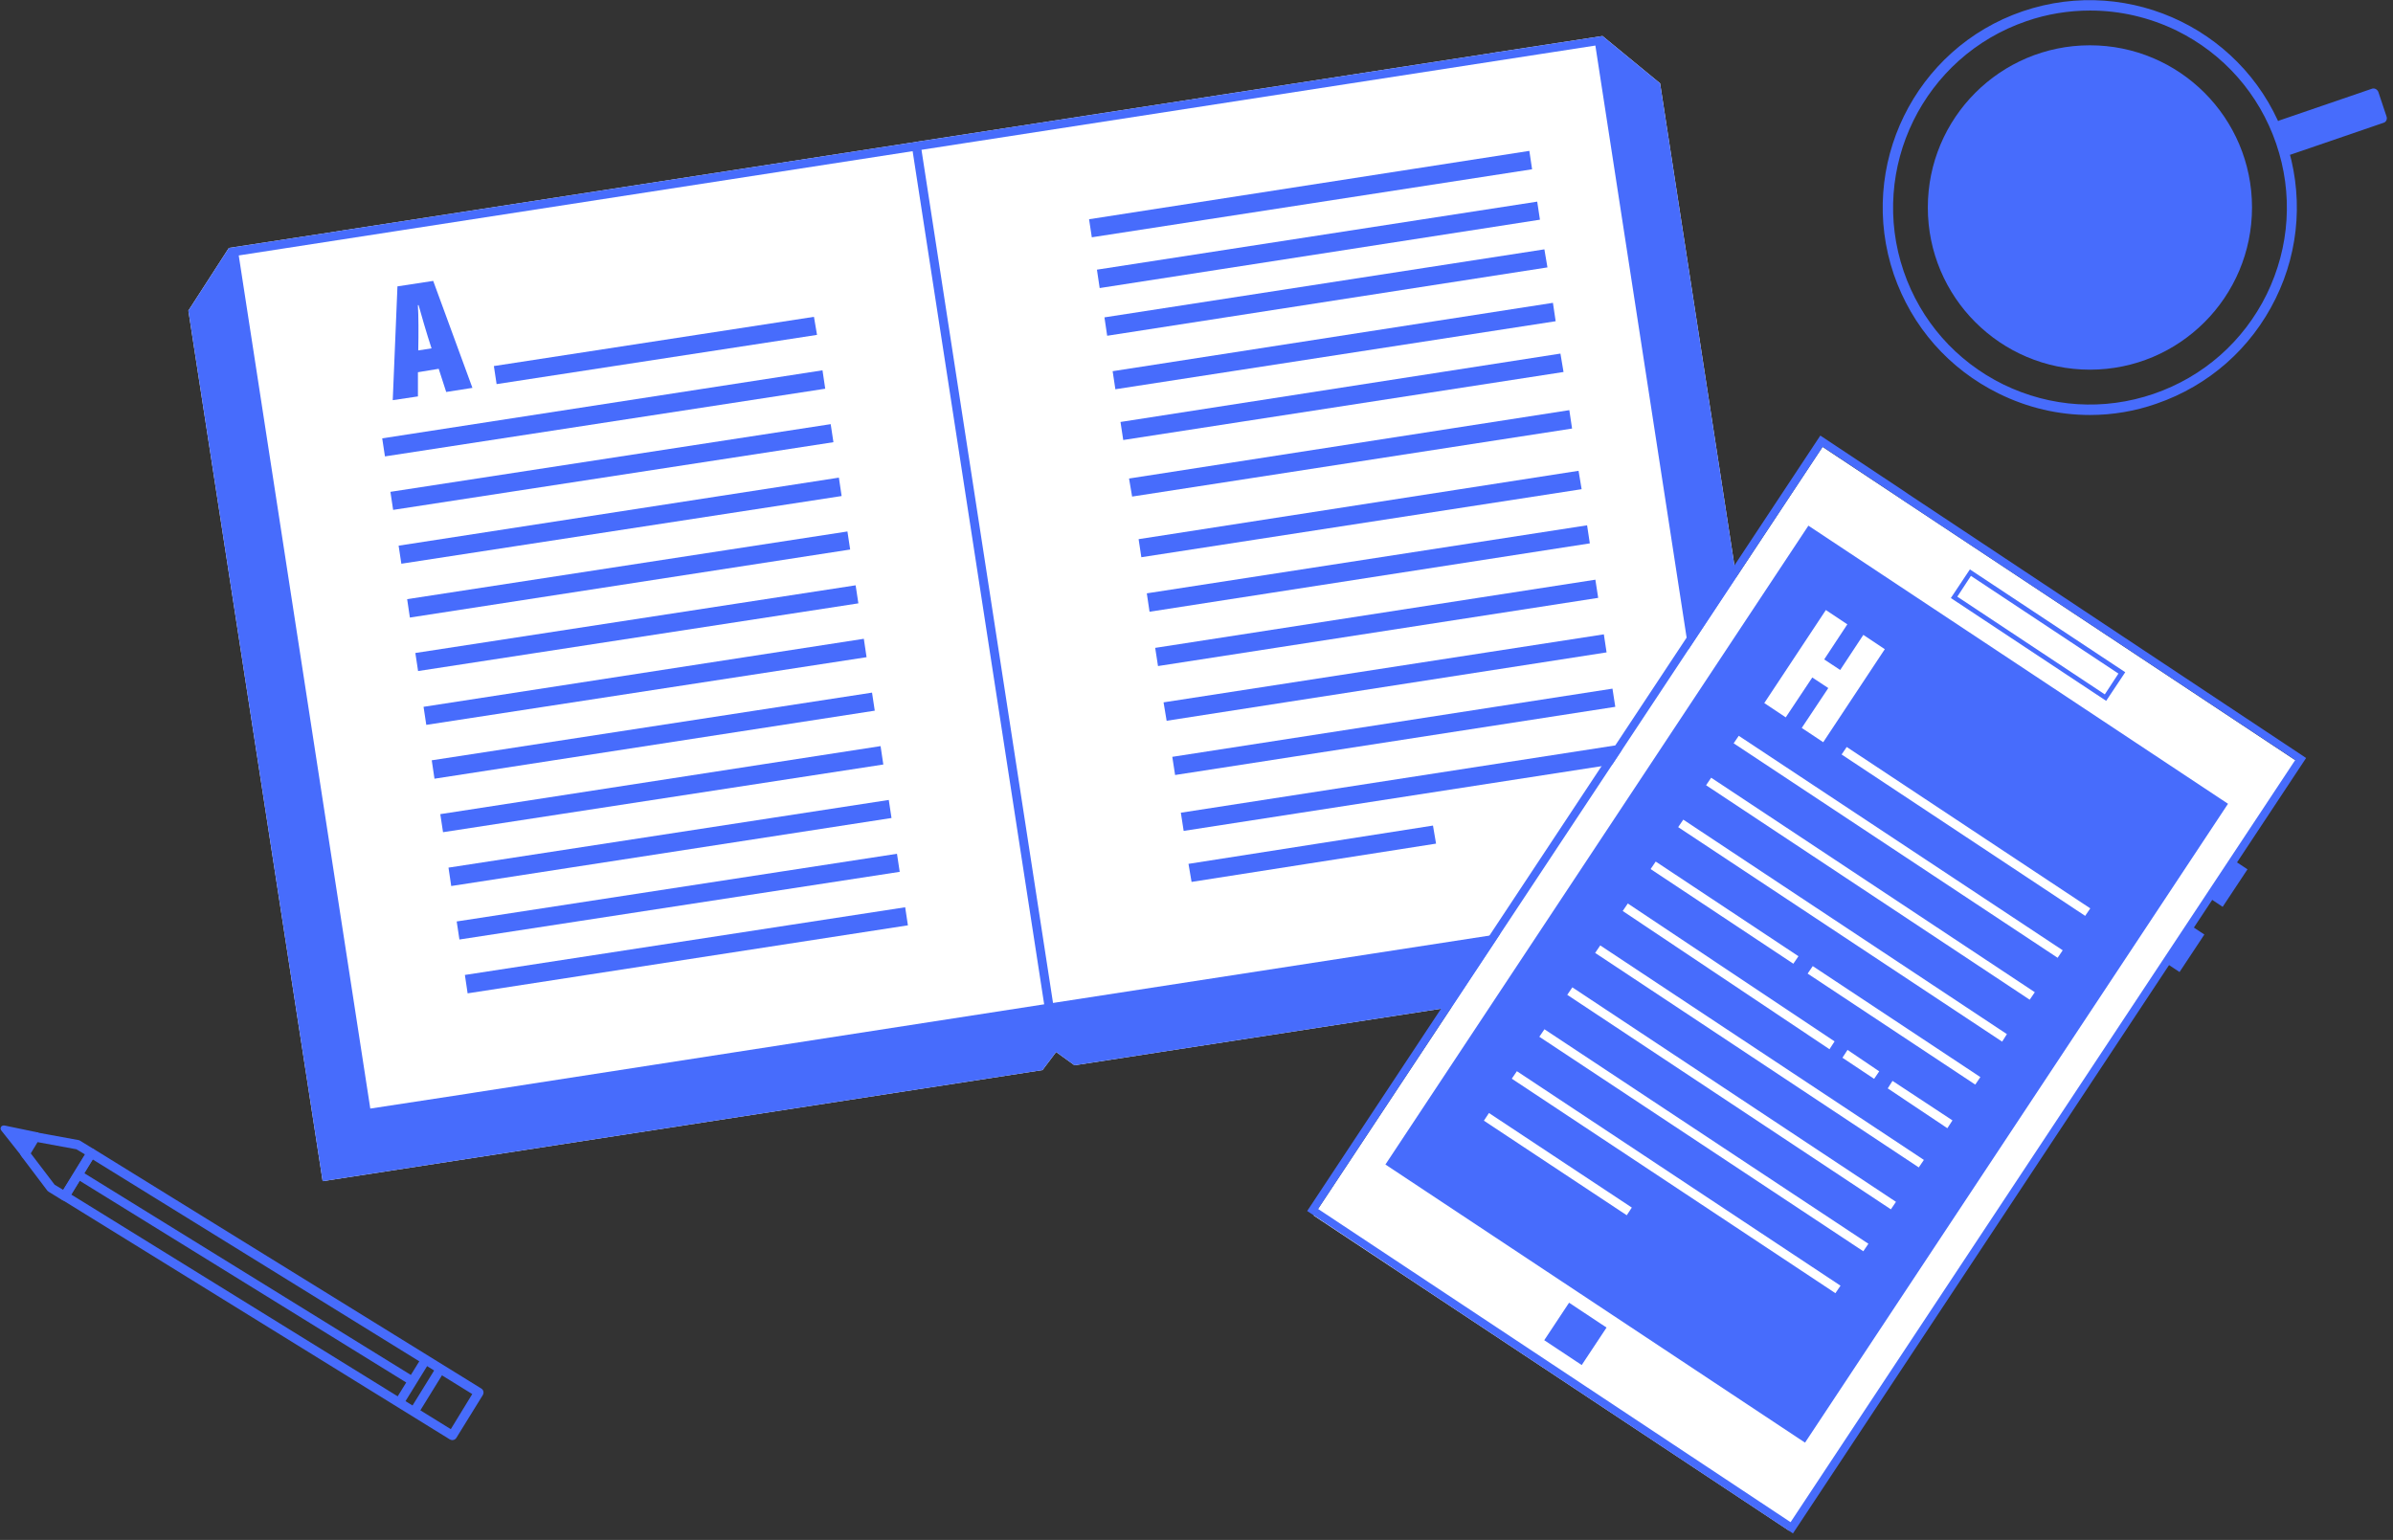 <svg width="303" height="195" viewBox="0 0 303 195" fill="none" xmlns="http://www.w3.org/2000/svg">
  <rect x="0" y="0" width="303" height="195" fill="#333333" stroke="none"/>
  <path d="M202.909 4.56L189.371 6.637L188.293 6.811L116.462 17.893L115.384 18.066L43.596 29.148L42.518 29.321L28.979 31.399L23.852 39.34L40.854 149.573L132.001 135.504L133.725 133.216L136.054 134.898L227.201 120.829L210.2 10.553L202.909 4.56Z" fill="white"/>
  <path d="M202.909 4.56L189.371 6.637L188.293 6.811L116.462 17.893L115.384 18.066L43.596 29.148L42.518 29.321L28.979 31.399L23.852 39.34L40.854 149.573L132.001 135.504L133.725 133.216L136.054 134.898L227.201 120.829L210.2 10.553L202.909 4.56ZM116.678 18.971L202.005 5.768L218.66 113.843L206.2 115.748L205.122 115.921L133.333 127.003L116.678 18.971ZM30.23 32.347L115.557 19.144L132.212 127.176L60.424 138.301L59.346 138.474L46.886 140.379L30.23 32.347Z" fill="#476CFC"/>
  <path d="M202.005 73.406L146.27 82.04L146.626 84.343L202.362 75.708L202.005 73.406Z" fill="#476CFC"/>
  <path d="M200.956 66.52L145.208 75.134L145.554 77.464L201.303 68.806L200.956 66.52Z" fill="#476CFC"/>
  <path d="M204.17 87.203L148.435 95.838L148.791 98.14L204.527 89.505L204.17 87.203Z" fill="#476CFC"/>
  <path d="M205.254 94.279L149.518 102.914L149.874 105.217L205.61 96.582L205.254 94.279Z" fill="#476CFC"/>
  <path d="M150.875 111.677L181.832 106.829L181.443 104.542L150.486 109.39L150.875 111.677Z" fill="#476CFC"/>
  <path d="M203.078 80.326L147.329 88.94L147.718 91.27L203.424 82.612L203.078 80.326Z" fill="#476CFC"/>
  <path d="M199.876 59.617L144.17 68.274L144.516 70.561L200.265 61.946L199.876 59.617Z" fill="#476CFC"/>
  <path d="M194.641 25.533L138.893 34.148L139.239 36.477L194.987 27.82L194.641 25.533Z" fill="#476CFC"/>
  <path d="M195.549 31.573L139.844 40.188L140.19 42.517L195.938 33.86L195.549 31.573Z" fill="#476CFC"/>
  <path d="M196.631 38.347L140.882 47.004L141.228 49.291L196.977 40.677L196.631 38.347Z" fill="#476CFC"/>
  <path d="M197.582 44.775L141.877 53.433L142.223 55.719L197.972 47.105L197.582 44.775Z" fill="#476CFC"/>
  <path d="M198.707 51.937L142.959 60.595L143.348 62.881L199.054 54.267L198.707 51.937Z" fill="#476CFC"/>
  <path d="M193.646 19.105L137.897 27.762L138.244 30.049L193.992 21.435L193.646 19.105Z" fill="#476CFC"/>
  <path d="M110.416 87.707L54.667 96.278L55.014 98.608L110.762 89.993L110.416 87.707Z" fill="#476CFC"/>
  <path d="M109.378 80.89L53.63 89.504L53.976 91.791L109.724 83.22L109.378 80.89Z" fill="#476CFC"/>
  <path d="M112.536 101.297L56.788 109.868L57.134 112.198L112.882 103.584L112.536 101.297Z" fill="#476CFC"/>
  <path d="M113.575 108.114L57.826 116.685L58.172 118.971L113.921 110.4L113.575 108.114Z" fill="#476CFC"/>
  <path d="M59.21 125.788L114.959 117.174L114.613 114.887L58.864 123.458L59.21 125.788Z" fill="#476CFC"/>
  <path d="M56.096 105.381L111.845 96.81L111.498 94.48L55.75 103.095L56.096 105.381Z" fill="#476CFC"/>
  <path d="M108.34 74.117L52.592 82.688L52.938 84.975L108.686 76.403L108.34 74.117Z" fill="#476CFC"/>
  <path d="M103.062 40.12L62.533 46.353L62.88 48.64L103.451 42.406L103.062 40.12Z" fill="#476CFC"/>
  <path d="M104.144 46.893L48.395 55.508L48.742 57.794L104.49 49.223L104.144 46.893Z" fill="#476CFC"/>
  <path d="M105.182 53.71L49.433 62.281L49.779 64.568L105.528 55.996L105.182 53.71Z" fill="#476CFC"/>
  <path d="M106.22 60.483L50.472 69.098L50.818 71.384L106.566 62.813L106.22 60.483Z" fill="#476CFC"/>
  <path d="M107.302 67.3L51.553 75.871L51.899 78.201L107.648 69.587L107.302 67.3Z" fill="#476CFC"/>
  <path d="M52.918 47.135L52.919 50.198L49.729 50.675L50.325 36.263L54.852 35.571L59.818 49.116L56.498 49.636L55.548 46.702L52.918 47.135ZM54.641 44.114C53.993 42.129 53.345 39.886 53 38.635L52.913 38.635C53.001 40.016 53.002 42.259 52.96 44.373L54.641 44.114Z" fill="#476CFC"/>
  <path d="M290.982 96.501L230.769 56.588L166.329 153.925L226.541 193.839L290.982 96.501Z" fill="white"/>
  <path d="M266.683 88.749L247.015 75.728L249.427 72.103L269.096 85.123L266.683 88.749ZM247.834 75.555L266.51 87.929L268.234 85.296L249.557 72.923L247.834 75.555Z" fill="#476CFC"/>
  <path d="M291.998 95.985L241.704 62.615L240.884 62.055L230.489 55.156L165.514 153.349L175.91 160.247L176.729 160.807L227.023 194.178L291.998 95.985ZM166.894 153.089L230.791 56.58L240.324 62.918L241.143 63.478L290.618 96.245L226.721 192.754L166.894 153.089Z" fill="#476CFC"/>
  <path d="M228.978 66.564L175.421 147.462L228.552 182.682L282.109 101.784L228.978 66.564Z" fill="#476CFC"/>
  <path d="M198.675 164.963L195.531 169.711L200.276 172.857L203.42 168.109L198.675 164.963Z" fill="#476CFC"/>
  <path d="M282.778 108.893L279.635 113.641L281.432 114.832L284.576 110.084L282.778 108.893Z" fill="#476CFC"/>
  <path d="M277.318 117.149L274.174 121.898L275.972 123.089L279.115 118.341L277.318 117.149Z" fill="#476CFC"/>
  <path d="M264.669 115.027L233.829 94.591L233.183 95.541L264.023 115.977L264.669 115.027Z" fill="white"/>
  <path d="M261.18 120.336L220.16 93.174L219.514 94.124L260.534 121.285L261.18 120.336Z" fill="white"/>
  <path d="M257.646 125.645L216.669 98.483L216.022 99.433L256.999 126.594L257.646 125.645Z" fill="white"/>
  <path d="M254.113 130.953L213.136 103.792L212.49 104.741L253.51 131.903L254.113 130.953Z" fill="white"/>
  <path d="M227.718 121.087L209.645 109.101L208.999 110.05L227.072 122.036L227.718 121.087Z" fill="white"/>
  <path d="M250.752 136.392L229.53 122.337L228.884 123.287L250.105 137.342L250.752 136.392Z" fill="white"/>
  <path d="M232.294 131.871L206.112 114.41L205.466 115.359L231.648 132.864L232.294 131.871Z" fill="white"/>
  <path d="M237.945 135.665L233.934 132.949L233.288 133.942L237.299 136.615L237.945 135.665Z" fill="white"/>
  <path d="M247.22 141.874L239.628 136.872L239.025 137.822L246.573 142.866L247.22 141.874Z" fill="white"/>
  <path d="M243.6 146.88L202.623 119.719L201.977 120.668L242.953 147.83L243.6 146.88Z" fill="white"/>
  <path d="M240.067 152.189L199.09 125.028L198.444 125.977L239.421 153.139L240.067 152.189Z" fill="white"/>
  <path d="M236.576 157.498L195.556 130.336L194.91 131.286L235.93 158.448L236.576 157.498Z" fill="white"/>
  <path d="M233.044 162.807L192.067 135.645L191.421 136.595L232.398 163.756L233.044 162.807Z" fill="white"/>
  <path d="M188.532 140.941L187.89 141.912L205.978 153.888L206.62 152.916L188.532 140.941Z" fill="white"/>
  <path d="M231.19 77.247L233.908 79.058L230.978 83.504L233.005 84.84L235.935 80.395L238.652 82.206L230.854 93.988L228.136 92.178L231.497 87.128L229.47 85.791L226.109 90.841L223.392 89.03L231.19 77.247Z" fill="white"/>
  <path d="M264.634 46.812C275.97 46.806 285.154 37.606 285.149 26.263C285.143 14.921 275.949 5.73 264.614 5.736C253.278 5.742 244.094 14.941 244.099 26.284C244.105 37.627 253.299 46.817 264.634 46.812Z" fill="#476CFC"/>
  <path d="M264.637 52.55C260.67 52.552 256.746 51.648 253.08 49.838C246.783 46.734 242.08 41.386 239.791 34.743C235.128 21.025 242.45 6.092 256.117 1.426C269.826 -3.241 284.749 4.086 289.413 17.761C291.658 24.405 291.231 31.524 288.129 37.825C285.028 44.126 279.684 48.832 273.045 51.122C270.329 52.073 267.483 52.549 264.637 52.55ZM264.654 1.335C261.938 1.336 259.221 1.769 256.592 2.677C243.572 7.127 236.594 21.326 241.042 34.354C243.201 40.652 247.688 45.741 253.64 48.672C259.635 51.603 266.405 52.031 272.699 49.871C278.993 47.71 284.079 43.221 287.008 37.265C289.937 31.266 290.365 24.492 288.206 18.193C286.047 11.895 281.56 6.806 275.608 3.875C272.157 2.194 268.406 1.333 264.654 1.335Z" fill="#476CFC"/>
  <path d="M301.788 15.554L290.062 19.573C289.717 19.702 289.372 19.487 289.243 19.185L288.206 16.079C288.077 15.734 288.292 15.389 288.594 15.259L300.32 11.24C300.665 11.111 301.01 11.326 301.14 11.628L302.176 14.734C302.306 15.079 302.133 15.468 301.788 15.554Z" fill="#476CFC"/>
  <path d="M10.316 148.341L9.727 149.296L51.698 175.228L52.287 174.274L10.316 148.341Z" fill="#476CFC"/>
  <path d="M61.132 176.658L57.771 182.097C57.599 182.356 57.254 182.442 56.952 182.27L7.911 151.962C7.652 151.79 7.565 151.445 7.738 151.143L11.098 145.704C11.271 145.445 11.615 145.359 11.917 145.531L60.959 175.839C61.218 176.011 61.304 176.356 61.132 176.658ZM57.081 180.975L59.795 176.53L11.745 146.826L9.031 151.271L57.081 180.975Z" fill="#476CFC"/>
  <path d="M55.334 172.956L51.981 178.389L52.972 179.001L56.325 173.568L55.334 172.956Z" fill="#476CFC"/>
  <path d="M53.465 171.774L50.113 177.207L51.103 177.819L54.456 172.386L53.465 171.774Z" fill="#476CFC"/>
  <path d="M12.047 146.308L8.686 151.789C8.514 152.048 8.169 152.135 7.867 151.962L6.185 150.928C6.142 150.885 6.056 150.841 6.013 150.798L2.69 146.399C2.561 146.227 2.517 145.925 2.647 145.752L3.939 143.637C4.068 143.421 4.327 143.335 4.543 143.378L9.933 144.367C10.019 144.367 10.062 144.411 10.149 144.454L11.831 145.488C12.133 145.661 12.219 146.006 12.047 146.308ZM7.996 150.668L10.753 146.179L9.675 145.533L4.759 144.629L3.897 146.053L6.918 150.021L7.996 150.668Z" fill="#476CFC"/>
  <path d="M0.274 143.294L2.906 146.615L4.888 143.421L0.748 142.56C0.489 142.474 0.231 142.517 0.145 142.69C0.015 142.862 0.059 143.078 0.274 143.294Z" fill="#476CFC"/>
</svg>
